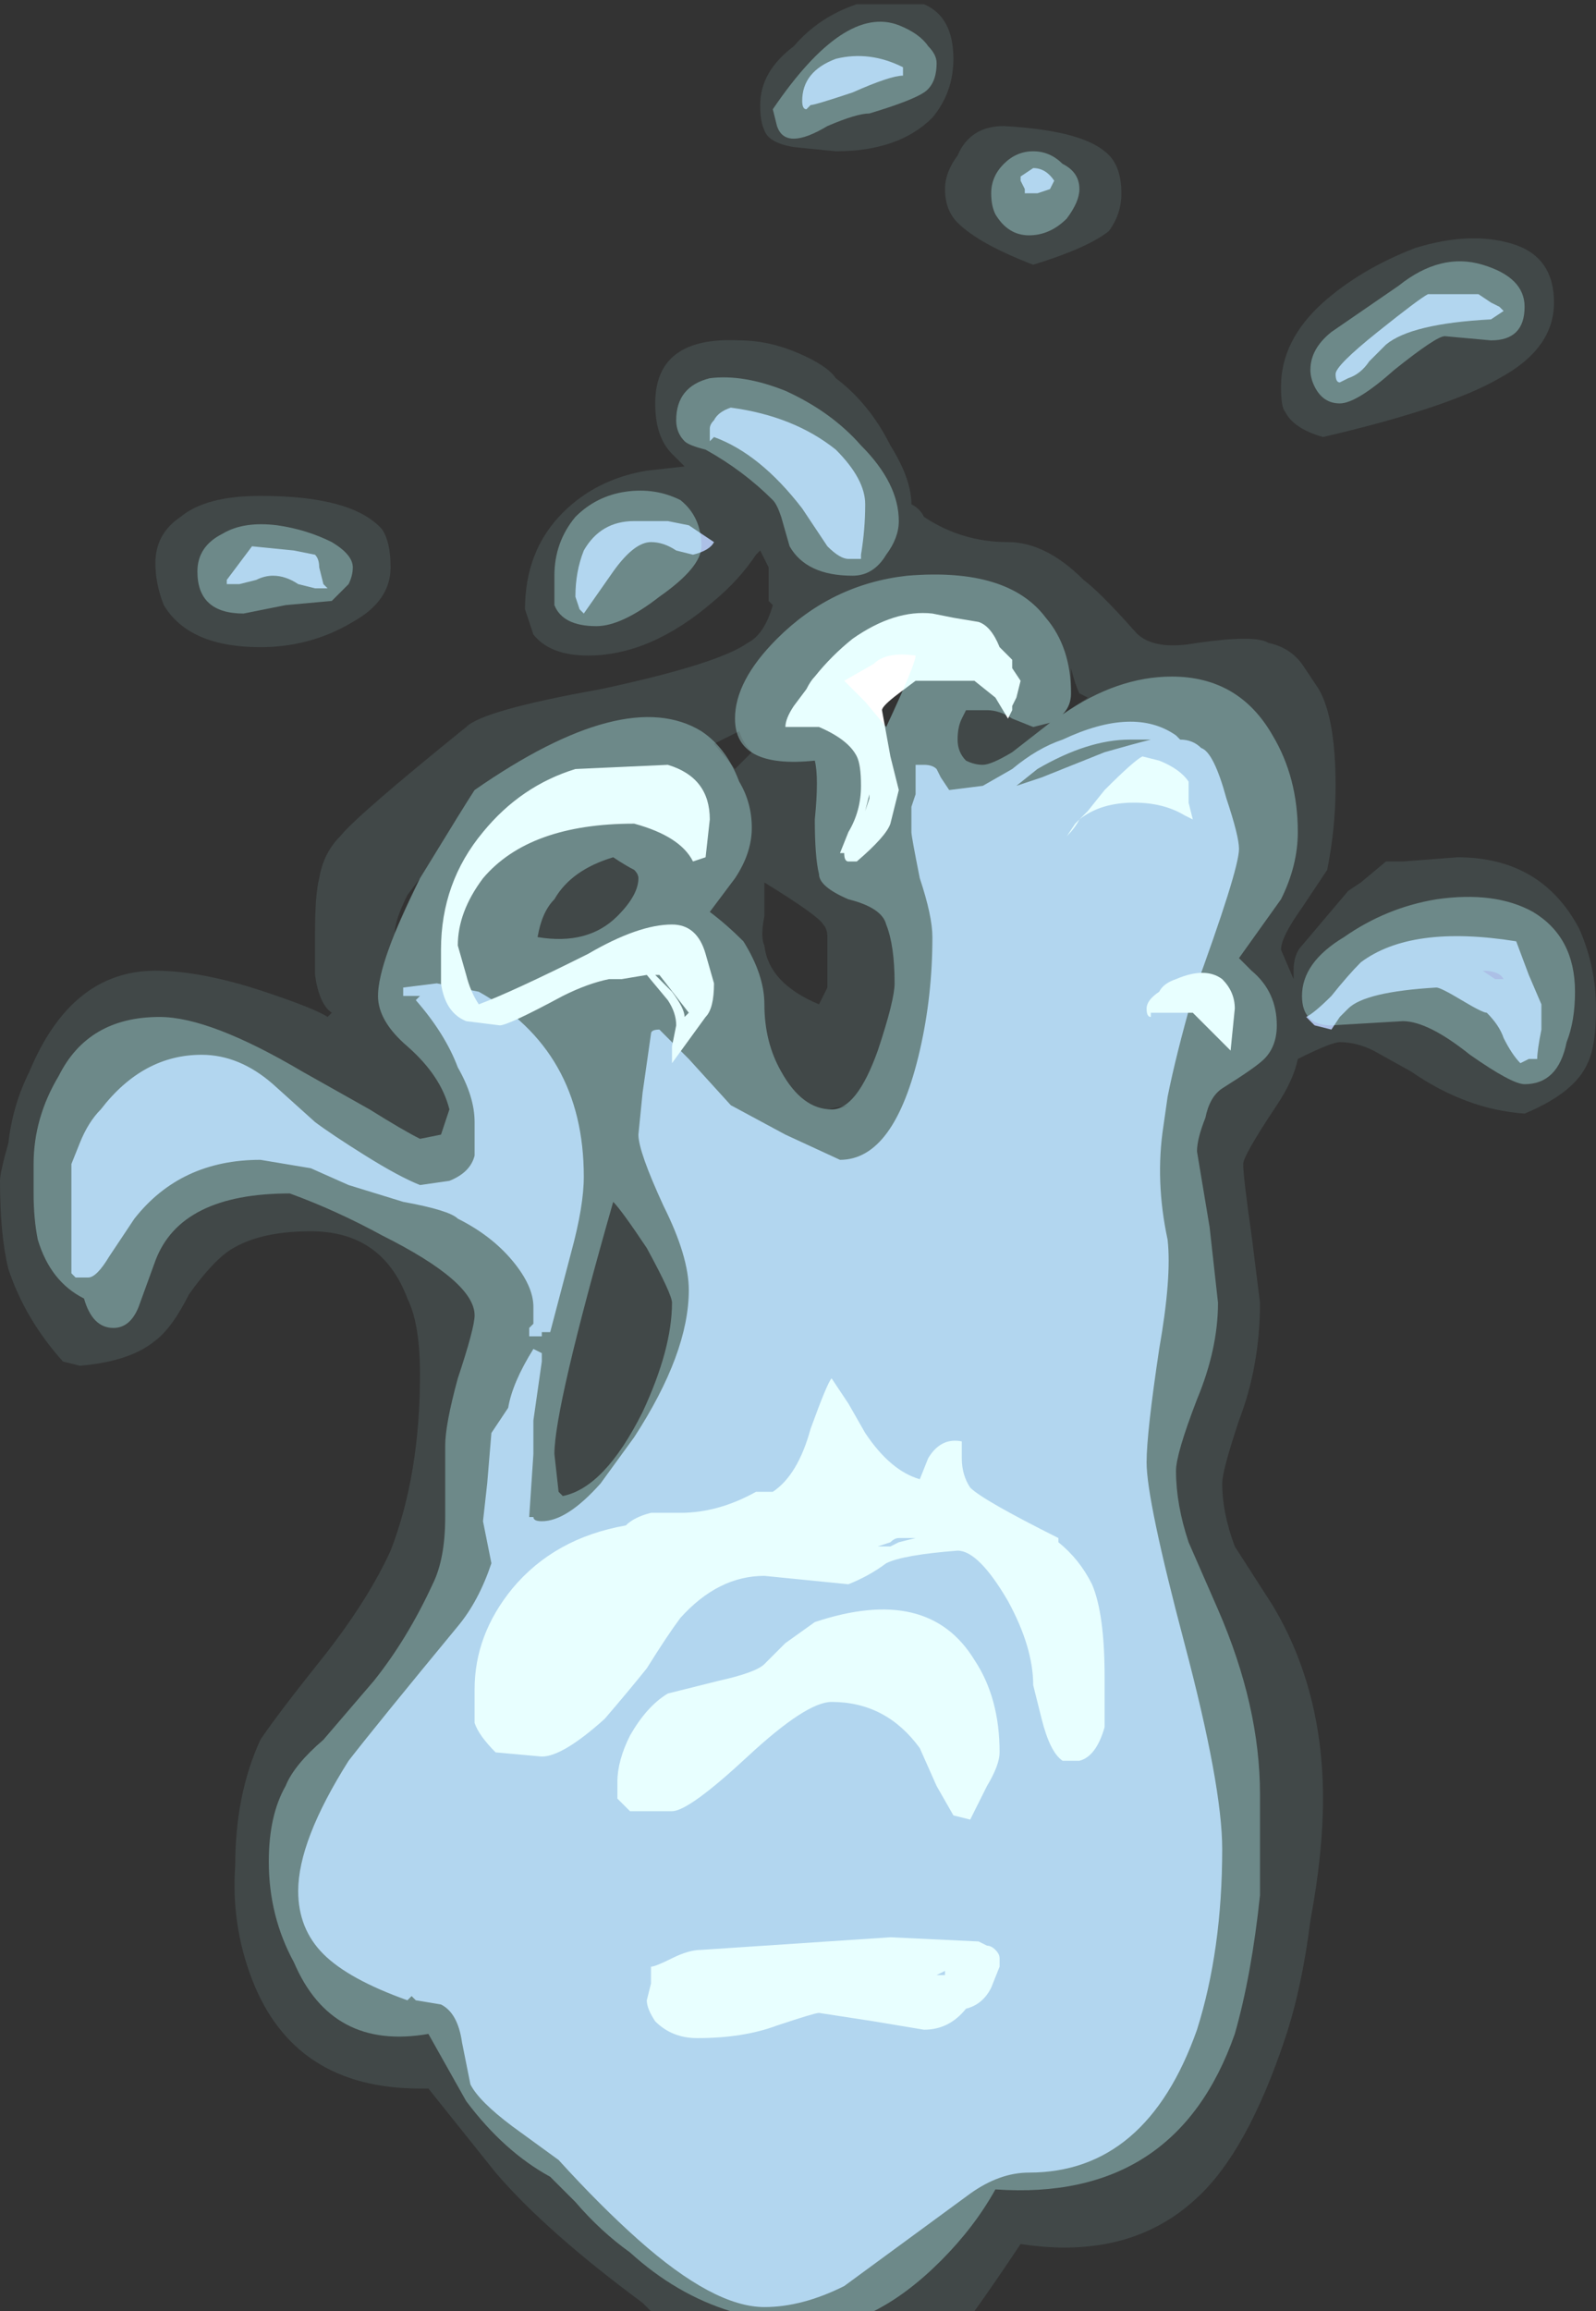<?xml version="1.0" encoding="UTF-8" standalone="no"?>
<svg xmlns:ffdec="https://www.free-decompiler.com/flash" xmlns:xlink="http://www.w3.org/1999/xlink" ffdec:objectType="shape" height="27.5px" width="19.0px" xmlns="http://www.w3.org/2000/svg">
  <rect width="100%" height="100%" fill="#333333" stroke="none"/>
  <g transform="matrix(1.0, 0.0, 0.0, 1.0, 9.3, 3.4)">
    <path d="M2.05 -2.7 Q2.05 -2.3 1.8 -2.0 1.4 -1.6 0.65 -1.6 L0.15 -1.65 Q-0.15 -1.7 -0.2 -1.85 -0.25 -1.95 -0.25 -2.15 -0.25 -2.55 0.15 -2.85 0.45 -3.2 0.9 -3.35 L1.7 -3.35 Q2.05 -3.2 2.05 -2.7 M1.95 -1.15 Q1.95 -1.35 2.1 -1.55 2.25 -1.9 2.65 -1.9 3.55 -1.85 3.85 -1.6 4.05 -1.45 4.05 -1.1 4.05 -0.85 3.9 -0.65 3.65 -0.45 3.0 -0.25 2.35 -0.5 2.1 -0.75 1.95 -0.9 1.95 -1.15 M8.7 -0.5 Q9.2 -0.35 9.2 0.2 9.2 0.75 8.55 1.1 7.95 1.45 6.45 1.8 6.1 1.7 6.0 1.5 5.95 1.45 5.95 1.2 5.95 0.65 6.45 0.2 6.9 -0.2 7.55 -0.45 8.2 -0.65 8.7 -0.5 M8.05 6.8 Q9.05 6.8 9.5 7.65 9.7 8.1 9.7 8.6 9.7 9.05 9.6 9.25 9.45 9.6 8.85 9.85 8.15 9.8 7.5 9.35 L7.05 9.1 Q6.85 9.0 6.65 9.0 6.55 9.0 6.15 9.2 6.1 9.45 5.9 9.75 5.5 10.35 5.5 10.45 5.5 10.6 5.6 11.3 L5.7 12.1 Q5.7 12.85 5.45 13.5 5.25 14.1 5.25 14.25 5.25 14.6 5.4 15.0 L5.85 15.7 Q6.45 16.7 6.45 18.0 6.45 18.65 6.3 19.45 6.2 20.25 6.0 20.85 5.55 22.2 4.95 22.75 4.15 23.5 2.85 23.3 2.55 23.75 2.3 24.1 L-1.55 24.1 -1.65 24.0 Q-2.8 23.15 -3.4 22.45 L-4.2 21.45 -4.3 21.45 Q-5.8 21.45 -6.3 20.15 -6.55 19.5 -6.5 18.8 -6.5 17.95 -6.2 17.3 -6.0 17.0 -5.4 16.25 -4.9 15.6 -4.65 15.05 -4.3 14.15 -4.3 12.95 -4.3 12.35 -4.45 12.05 -4.75 11.25 -5.6 11.25 -6.25 11.25 -6.6 11.5 -6.8 11.65 -7.05 12.0 -7.25 12.4 -7.45 12.55 -7.75 12.8 -8.35 12.85 L-8.55 12.8 Q-9.0 12.3 -9.2 11.7 -9.3 11.3 -9.3 10.65 -9.3 10.55 -9.2 10.2 -9.15 9.75 -8.95 9.35 -8.45 8.15 -7.45 8.15 -6.9 8.15 -6.15 8.4 -5.55 8.6 -5.4 8.7 L-5.35 8.65 Q-5.5 8.55 -5.55 8.2 L-5.55 7.7 Q-5.55 7.25 -5.5 7.05 -5.45 6.75 -5.25 6.55 -5.05 6.3 -3.75 5.25 -3.55 5.05 -2.15 4.8 -0.75 4.5 -0.4 4.25 -0.2 4.15 -0.1 3.8 L-0.15 3.75 -0.15 3.35 Q-0.2 3.25 -0.25 3.15 L-0.3 3.2 Q-0.5 3.5 -0.8 3.75 -1.55 4.4 -2.3 4.4 -2.75 4.4 -2.95 4.15 L-3.05 3.85 Q-3.05 3.15 -2.6 2.7 -2.2 2.3 -1.6 2.2 L-1.15 2.15 -1.3 2.0 Q-1.5 1.8 -1.5 1.4 -1.5 0.6 -0.5 0.65 -0.15 0.65 0.2 0.8 0.55 0.95 0.65 1.1 1.05 1.4 1.3 1.9 1.55 2.3 1.55 2.6 1.65 2.65 1.7 2.75 2.15 3.05 2.7 3.05 3.15 3.05 3.6 3.5 3.8 3.65 4.2 4.1 4.4 4.35 4.95 4.25 5.65 4.15 5.8 4.25 6.05 4.3 6.2 4.5 L6.4 4.8 Q6.6 5.15 6.6 5.95 6.6 6.45 6.5 6.95 L6.2 7.4 Q5.95 7.75 5.95 7.9 L6.1 8.25 6.1 8.15 Q6.1 7.95 6.2 7.85 L6.75 7.2 6.9 7.1 7.2 6.85 7.4 6.85 8.05 6.8 M1.6 3.45 L1.6 3.45 M1.25 5.25 Q1.6 4.5 1.6 4.4 1.25 4.35 1.1 4.5 L0.75 4.7 1.0 4.95 1.25 5.25 M3.35 5.1 Q3.5 5.0 3.65 4.9 L3.55 4.85 Q3.5 4.75 3.45 4.55 L3.45 4.85 Q3.45 5.0 3.35 5.1 M0.55 9.8 L0.6 9.8 Q0.7 9.8 0.8 9.75 L0.55 9.8 M0.55 8.1 L0.55 7.75 Q0.55 7.65 0.5 7.6 0.45 7.5 -0.2 7.1 -0.2 7.25 -0.2 7.5 -0.25 7.75 -0.2 7.85 -0.15 8.3 0.45 8.55 L0.55 8.35 0.55 8.1 M8.6 8.25 Q8.55 8.15 8.35 8.15 L8.5 8.25 8.6 8.25 M-4.65 3.35 Q-4.65 3.75 -5.1 4.0 -5.6 4.3 -6.2 4.3 -7.05 4.3 -7.35 3.8 -7.45 3.55 -7.45 3.3 -7.45 2.95 -7.15 2.75 -6.85 2.5 -6.2 2.5 -5.1 2.5 -4.75 2.9 -4.65 3.05 -4.65 3.35 M-4.15 6.85 L-4.45 7.25 Q-4.6 7.55 -4.6 7.7 L-4.3 7.05 -4.15 6.85 M-0.35 5.55 Q-0.45 5.45 -0.5 5.3 L-0.8 5.45 -0.55 5.75 -0.35 5.55" fill="#bffeff" fill-opacity="0.102" fill-rule="evenodd" stroke="none"/>
    <path d="M1.45 -2.6 L1.45 -2.5 Q1.3 -2.5 0.85 -2.3 0.4 -2.15 0.35 -2.15 L0.3 -2.1 Q0.25 -2.1 0.25 -2.2 0.25 -2.55 0.65 -2.7 1.05 -2.8 1.45 -2.6 M2.85 -1.25 L2.85 -1.3 3.0 -1.4 Q3.15 -1.4 3.25 -1.25 L3.2 -1.15 3.05 -1.1 2.9 -1.1 2.9 -1.15 2.85 -1.25 M8.6 0.3 L8.45 0.4 Q7.5 0.45 7.2 0.7 L7.0 0.9 Q6.9 1.05 6.75 1.1 L6.65 1.15 Q6.6 1.15 6.6 1.05 6.6 0.95 7.1 0.55 7.6 0.15 7.7 0.1 L8.3 0.1 8.45 0.2 8.55 0.25 8.6 0.3 M0.8 3.25 Q0.7 3.25 0.55 3.1 L0.25 2.65 Q-0.25 2.0 -0.8 1.8 L-0.85 1.85 -0.85 1.7 Q-0.85 1.65 -0.8 1.6 -0.75 1.5 -0.6 1.45 0.15 1.55 0.65 1.95 1.0 2.3 1.0 2.6 1.0 2.9 0.95 3.2 L0.95 3.25 0.8 3.25 M2.75 5.75 Q3.05 5.5 3.35 5.4 4.2 5.0 4.7 5.35 L4.75 5.4 Q4.9 5.4 5.0 5.5 5.15 5.55 5.3 6.1 5.45 6.55 5.45 6.7 5.45 6.95 4.9 8.45 4.7 9.15 4.6 9.65 L4.55 10.0 Q4.45 10.65 4.6 11.35 4.65 11.8 4.5 12.65 4.35 13.65 4.35 14.0 4.35 14.45 4.8 16.15 5.25 17.85 5.25 18.6 5.25 19.8 4.95 20.75 4.35 22.45 2.95 22.45 2.6 22.45 2.25 22.7 L0.75 23.8 Q0.25 24.05 -0.2 24.05 -0.8 24.05 -1.7 23.25 -2.15 22.85 -2.65 22.3 L-3.2 21.9 Q-3.6 21.6 -3.7 21.4 L-3.8 20.9 Q-3.85 20.55 -4.05 20.45 L-4.35 20.4 -4.4 20.35 -4.45 20.4 Q-5.15 20.15 -5.45 19.85 -5.75 19.55 -5.75 19.1 -5.75 18.5 -5.15 17.55 -4.8 17.1 -3.85 15.95 -3.6 15.65 -3.45 15.2 L-3.55 14.7 -3.5 14.25 -3.45 13.65 -3.25 13.35 Q-3.2 13.05 -2.95 12.65 L-2.85 12.7 -2.85 12.8 -2.95 13.5 -2.95 13.9 -3.0 14.65 -2.95 14.65 Q-2.95 14.7 -2.85 14.7 -2.55 14.7 -2.15 14.25 L-1.75 13.7 Q-1.1 12.7 -1.1 11.95 -1.1 11.55 -1.4 10.95 -1.7 10.3 -1.7 10.1 L-1.65 9.6 -1.55 8.9 Q-1.55 8.85 -1.45 8.85 L-1.1 9.2 -0.6 9.75 0.05 10.1 0.7 10.4 Q1.35 10.4 1.65 9.1 1.8 8.45 1.8 7.75 1.8 7.5 1.65 7.05 1.55 6.55 1.55 6.5 L1.55 6.2 1.6 6.05 1.6 5.7 1.7 5.7 Q1.8 5.7 1.85 5.75 L1.9 5.85 2.0 6.0 2.4 5.95 2.75 5.75 M3.05 5.75 L2.8 5.95 3.1 5.85 3.85 5.55 Q4.2 5.45 4.4 5.4 L4.15 5.4 Q3.65 5.4 3.05 5.75 M9.05 8.55 L9.05 8.85 Q9.0 9.1 9.0 9.2 L8.9 9.2 8.8 9.25 Q8.7 9.15 8.6 8.95 8.55 8.8 8.4 8.65 8.35 8.65 8.1 8.5 7.85 8.35 7.8 8.35 6.95 8.4 6.75 8.6 L6.65 8.7 6.55 8.85 6.35 8.8 6.25 8.7 Q6.35 8.65 6.55 8.45 6.75 8.2 6.9 8.05 7.5 7.6 8.75 7.8 L8.9 8.2 9.05 8.55 M-1.75 2.8 L-1.35 2.8 -1.1 2.85 -0.8 3.05 Q-0.85 3.15 -1.05 3.2 L-1.25 3.15 Q-1.4 3.05 -1.55 3.05 -1.75 3.05 -2.0 3.4 L-2.35 3.9 -2.4 3.85 -2.45 3.7 Q-2.45 3.4 -2.35 3.15 -2.15 2.8 -1.75 2.8 M-5.5 3.35 L-5.45 3.55 -5.4 3.6 -5.55 3.6 -5.75 3.55 Q-5.9 3.45 -6.05 3.45 -6.15 3.45 -6.25 3.5 L-6.45 3.55 -6.6 3.55 -6.6 3.5 -6.3 3.1 -5.8 3.15 -5.55 3.2 Q-5.5 3.25 -5.5 3.35 M-6.05 9.5 L-5.55 9.95 Q-5.35 10.1 -4.95 10.35 -4.55 10.6 -4.3 10.7 L-3.95 10.65 Q-3.7 10.55 -3.65 10.35 L-3.65 9.95 Q-3.65 9.65 -3.85 9.3 -4.0 8.9 -4.35 8.5 L-4.3 8.45 -4.5 8.45 -4.5 8.35 -4.1 8.3 -3.6 8.4 Q-2.35 9.1 -2.35 10.6 -2.35 10.95 -2.5 11.5 L-2.75 12.45 -2.85 12.45 -2.85 12.5 -3.0 12.5 -3.0 12.4 -2.95 12.35 -2.95 12.15 Q-2.95 11.9 -3.2 11.6 -3.45 11.3 -3.85 11.1 -3.95 11.0 -4.5 10.9 L-5.15 10.7 -5.6 10.5 -6.2 10.4 Q-7.15 10.4 -7.7 11.1 L-8.0 11.55 Q-8.15 11.8 -8.25 11.8 L-8.4 11.8 -8.45 11.75 -8.45 10.45 -8.35 10.2 Q-8.25 9.95 -8.1 9.8 -7.6 9.15 -6.9 9.15 -6.45 9.15 -6.05 9.5 M-2.9 15.05 L-2.9 15.05" fill="#acc0e6" fill-rule="evenodd" stroke="none"/>
    <path d="M2.6 4.3 L2.75 4.45 2.75 4.55 2.85 4.7 2.8 4.9 2.75 5.0 2.75 5.05 2.7 5.15 2.55 4.9 2.3 4.7 1.6 4.7 1.4 4.85 Q1.2 5.0 1.2 5.05 L1.3 5.6 1.4 6.0 1.3 6.4 Q1.25 6.55 0.9 6.85 L0.8 6.85 Q0.75 6.85 0.75 6.75 L0.7 6.75 0.8 6.5 Q0.95 6.25 0.95 5.95 0.95 5.7 0.9 5.6 0.8 5.4 0.45 5.25 L0.05 5.25 Q0.05 5.15 0.15 5.0 L0.3 4.8 Q0.35 4.7 0.4 4.65 0.6 4.4 0.85 4.2 1.35 3.85 1.8 3.9 L2.05 3.95 2.35 4.0 Q2.5 4.05 2.6 4.3 M1.05 6.05 L1.0 6.25 1.05 6.1 1.05 6.05 M4.3 5.6 L4.5 5.65 Q4.75 5.75 4.85 5.9 L4.85 6.15 4.9 6.35 4.8 6.3 Q4.55 6.15 4.2 6.15 3.8 6.15 3.55 6.35 3.5 6.45 3.4 6.55 L3.5 6.4 3.65 6.25 3.85 6.0 Q4.2 5.65 4.3 5.6 M5.25 8.25 Q5.4 8.4 5.4 8.6 L5.35 9.1 4.9 8.65 4.4 8.65 4.4 8.7 Q4.35 8.7 4.35 8.6 4.35 8.5 4.5 8.4 4.55 8.3 4.7 8.25 5.05 8.1 5.25 8.25 M2.15 13.75 L2.15 13.95 Q2.15 14.15 2.25 14.3 2.4 14.45 3.3 14.9 L3.3 14.95 Q3.55 15.15 3.7 15.45 3.85 15.8 3.85 16.55 L3.85 17.15 Q3.75 17.5 3.55 17.55 L3.35 17.55 Q3.2 17.45 3.1 17.05 L3.0 16.65 Q3.0 16.2 2.7 15.65 2.35 15.05 2.1 15.05 1.45 15.1 1.25 15.2 1.05 15.35 0.8 15.45 L-0.2 15.35 Q-0.75 15.35 -1.2 15.85 -1.35 16.05 -1.6 16.45 -1.8 16.7 -2.1 17.05 -2.6 17.5 -2.85 17.5 L-3.4 17.45 Q-3.6 17.25 -3.65 17.1 L-3.65 16.7 Q-3.65 16.05 -3.2 15.5 -2.7 14.9 -1.85 14.75 -1.75 14.65 -1.55 14.6 L-1.2 14.6 Q-0.75 14.6 -0.3 14.35 L-0.1 14.35 Q0.2 14.15 0.35 13.6 0.55 13.05 0.6 13.0 L0.8 13.3 1.0 13.65 Q1.3 14.1 1.65 14.2 L1.75 13.95 Q1.9 13.7 2.15 13.75 M1.4 14.95 L1.6 14.9 1.4 14.9 Q1.35 14.9 1.3 14.95 L1.15 15.0 1.3 15.0 1.4 14.95 M0.4 15.9 Q1.75 15.45 2.3 16.35 2.6 16.8 2.6 17.45 2.6 17.6 2.45 17.85 L2.25 18.25 2.05 18.2 1.85 17.85 1.65 17.4 Q1.25 16.85 0.6 16.85 0.3 16.85 -0.4 17.5 -1.1 18.15 -1.3 18.15 L-1.8 18.15 -1.95 18.0 -1.95 17.8 Q-1.95 17.55 -1.8 17.25 -1.6 16.9 -1.35 16.75 L-0.75 16.6 Q-0.3 16.5 -0.2 16.4 L0.05 16.15 0.4 15.9 M0.45 20.55 Q0.4 20.55 -0.05 20.7 -0.45 20.85 -1.0 20.85 -1.3 20.85 -1.5 20.65 -1.6 20.5 -1.6 20.4 L-1.55 20.2 Q-1.55 20.1 -1.55 20.0 -1.5 20.0 -1.3 19.9 -1.1 19.8 -0.95 19.8 L1.3 19.65 2.35 19.7 2.45 19.75 Q2.5 19.75 2.55 19.8 2.6 19.85 2.6 19.9 L2.6 20.0 2.5 20.25 Q2.4 20.45 2.2 20.5 2.0 20.75 1.7 20.75 L1.1 20.65 0.45 20.55 M1.95 20.1 L1.95 20.05 1.85 20.1 1.95 20.1 M-2.45 5.75 L-1.35 5.7 Q-0.85 5.85 -0.85 6.35 L-0.9 6.8 -1.05 6.85 Q-1.2 6.55 -1.75 6.4 -3.0 6.4 -3.55 7.05 -3.85 7.45 -3.85 7.85 L-3.75 8.2 Q-3.7 8.4 -3.6 8.55 -3.2 8.4 -2.3 7.95 -1.7 7.6 -1.3 7.6 -1.0 7.6 -0.9 7.95 L-0.8 8.3 Q-0.8 8.6 -0.9 8.7 L-1.3 9.25 Q-1.3 9.15 -1.3 9.05 L-1.25 8.8 Q-1.25 8.65 -1.35 8.5 L-1.6 8.2 -1.9 8.25 -2.05 8.25 Q-2.3 8.3 -2.6 8.45 -3.25 8.8 -3.35 8.8 L-3.75 8.75 Q-4.0 8.65 -4.05 8.3 L-4.05 7.9 Q-4.05 7.1 -3.55 6.5 -3.1 5.95 -2.45 5.75 M-1.15 8.7 L-1.1 8.65 -1.45 8.2 -1.5 8.2 -1.3 8.4 Q-1.15 8.6 -1.15 8.7" fill="#ffffff" fill-rule="evenodd" stroke="none"/>
    <path d="M2.65 -1.45 Q2.8 -1.6 3.0 -1.6 3.2 -1.6 3.35 -1.45 3.55 -1.35 3.55 -1.15 3.55 -1.0 3.4 -0.8 3.2 -0.6 2.95 -0.6 2.7 -0.6 2.55 -0.85 2.5 -0.95 2.5 -1.1 2.5 -1.3 2.65 -1.45 M1.75 -2.85 Q1.85 -2.75 1.85 -2.65 1.85 -2.4 1.7 -2.3 1.55 -2.2 1.05 -2.05 0.9 -2.05 0.55 -1.9 0.3 -1.75 0.15 -1.75 0.0 -1.75 -0.05 -1.9 L-0.1 -2.1 Q0.75 -3.35 1.4 -3.1 1.65 -3.0 1.75 -2.85 M8.35 -0.25 Q8.85 -0.1 8.85 0.25 8.85 0.65 8.45 0.65 L7.9 0.6 Q7.8 0.6 7.3 1.0 6.85 1.4 6.65 1.4 6.45 1.4 6.35 1.2 6.3 1.1 6.3 1.0 6.3 0.75 6.55 0.55 L7.35 0.0 Q7.85 -0.4 8.35 -0.25 M-0.85 1.1 Q-0.45 1.05 0.05 1.25 0.6 1.5 0.95 1.9 1.4 2.35 1.4 2.8 1.4 3.0 1.25 3.2 1.1 3.45 0.85 3.45 0.3 3.45 0.1 3.1 L0.0 2.75 Q-0.05 2.6 -0.1 2.55 -0.45 2.2 -0.9 1.95 -1.1 1.9 -1.15 1.85 -1.25 1.75 -1.25 1.6 -1.25 1.2 -0.85 1.1 M-2.45 2.75 Q-2.2 2.5 -1.85 2.45 -1.5 2.4 -1.2 2.55 -0.95 2.75 -0.95 3.1 -0.95 3.35 -1.45 3.7 -1.9 4.05 -2.2 4.05 -2.6 4.05 -2.7 3.8 L-2.7 3.45 Q-2.7 3.05 -2.45 2.75 M-5.1 3.35 Q-5.1 3.45 -5.15 3.55 L-5.35 3.75 -5.9 3.8 -6.4 3.9 Q-6.95 3.9 -6.95 3.4 -6.95 3.1 -6.65 2.95 -6.4 2.8 -6.0 2.85 -5.65 2.9 -5.35 3.05 -5.1 3.2 -5.1 3.35 M-3.65 6.0 Q-1.85 4.75 -0.95 5.3 -0.65 5.5 -0.5 5.9 -0.35 6.15 -0.35 6.45 -0.35 6.75 -0.55 7.05 L-0.85 7.45 Q-0.65 7.6 -0.45 7.8 -0.2 8.2 -0.2 8.55 -0.2 9.0 0.0 9.35 0.25 9.8 0.6 9.8 0.9 9.8 1.15 9.1 1.35 8.5 1.35 8.3 1.35 7.85 1.25 7.6 1.2 7.4 0.8 7.3 0.45 7.15 0.45 7.0 0.4 6.8 0.4 6.35 0.45 5.85 0.4 5.65 -0.55 5.75 -0.55 5.15 -0.55 4.7 -0.05 4.2 0.6 3.55 1.5 3.45 2.7 3.35 3.15 3.95 3.45 4.3 3.45 4.85 3.45 5.0 3.35 5.1 4.0 4.65 4.65 4.65 5.45 4.65 5.85 5.35 6.15 5.85 6.15 6.5 6.15 6.9 5.95 7.3 L5.45 8.0 5.6 8.15 Q5.9 8.4 5.9 8.8 5.9 9.05 5.75 9.2 5.65 9.3 5.25 9.55 5.1 9.65 5.05 9.9 4.95 10.15 4.95 10.3 L5.1 11.2 5.2 12.1 Q5.2 12.65 4.95 13.25 4.7 13.9 4.7 14.1 4.7 14.5 4.85 14.95 L5.2 15.75 Q5.7 16.9 5.7 17.95 L5.7 19.15 Q5.6 20.1 5.4 20.8 4.7 22.8 2.55 22.65 2.3 23.1 1.9 23.5 1.5 23.9 1.1 24.1 L-0.6 24.1 Q-1.25 23.9 -1.8 23.4 -2.15 23.15 -2.45 22.8 L-2.75 22.5 Q-3.3 22.2 -3.75 21.6 L-4.2 20.8 Q-5.35 21.0 -5.8 19.95 -6.1 19.4 -6.1 18.75 -6.1 18.2 -5.9 17.85 -5.8 17.6 -5.45 17.3 L-4.85 16.6 Q-4.45 16.1 -4.15 15.45 -4.0 15.15 -4.0 14.65 L-4.0 13.8 Q-4.0 13.55 -3.85 13.0 -3.65 12.4 -3.65 12.25 -3.65 11.85 -4.75 11.3 -5.3 11.0 -5.85 10.8 -7.15 10.8 -7.45 11.6 L-7.65 12.15 Q-7.75 12.4 -7.95 12.4 -8.2 12.4 -8.3 12.05 -8.7 11.85 -8.85 11.35 -8.9 11.1 -8.9 10.8 L-8.9 10.45 Q-8.9 9.9 -8.6 9.4 -8.25 8.7 -7.4 8.7 -6.8 8.7 -5.7 9.35 L-4.9 9.8 Q-4.5 10.05 -4.3 10.15 L-4.05 10.1 -3.95 9.8 Q-4.05 9.4 -4.45 9.05 -4.8 8.75 -4.8 8.45 -4.8 8.05 -4.3 7.05 -3.75 6.15 -3.65 6.0 M-1.75 6.95 Q-1.85 6.9 -2.0 6.8 -2.5 6.95 -2.7 7.3 -2.85 7.45 -2.9 7.75 -2.3 7.85 -1.95 7.5 -1.7 7.25 -1.7 7.05 -1.7 7.0 -1.75 6.95 M-2.7 13.9 L-2.65 14.35 -2.6 14.4 Q-2.1 14.3 -1.65 13.4 -1.3 12.65 -1.3 12.1 -1.3 12.0 -1.6 11.45 -1.9 11.0 -2.0 10.9 -2.7 13.35 -2.7 13.9 M2.15 5.15 Q2.1 5.25 2.1 5.4 2.1 5.55 2.2 5.65 2.3 5.7 2.4 5.7 2.5 5.7 2.75 5.55 L3.2 5.2 3.0 5.25 2.75 5.15 Q2.6 5.05 2.45 5.05 L2.2 5.05 2.15 5.15 M0.75 4.7 L1.0 4.95 1.25 5.25 Q1.6 4.5 1.6 4.4 1.25 4.35 1.1 4.5 L0.75 4.7 M9.45 8.4 Q9.45 8.75 9.35 9.0 9.25 9.5 8.85 9.5 8.7 9.5 8.2 9.15 7.7 8.75 7.4 8.75 L6.55 8.8 Q6.2 8.8 6.2 8.45 6.2 8.05 6.7 7.75 7.2 7.4 7.8 7.3 8.5 7.2 8.95 7.45 9.45 7.75 9.45 8.4 M8.35 8.15 L8.5 8.25 8.6 8.25 Q8.55 8.15 8.35 8.15" fill="#bffeff" fill-opacity="0.353" fill-rule="evenodd" stroke="none"/>
  </g>
</svg>
